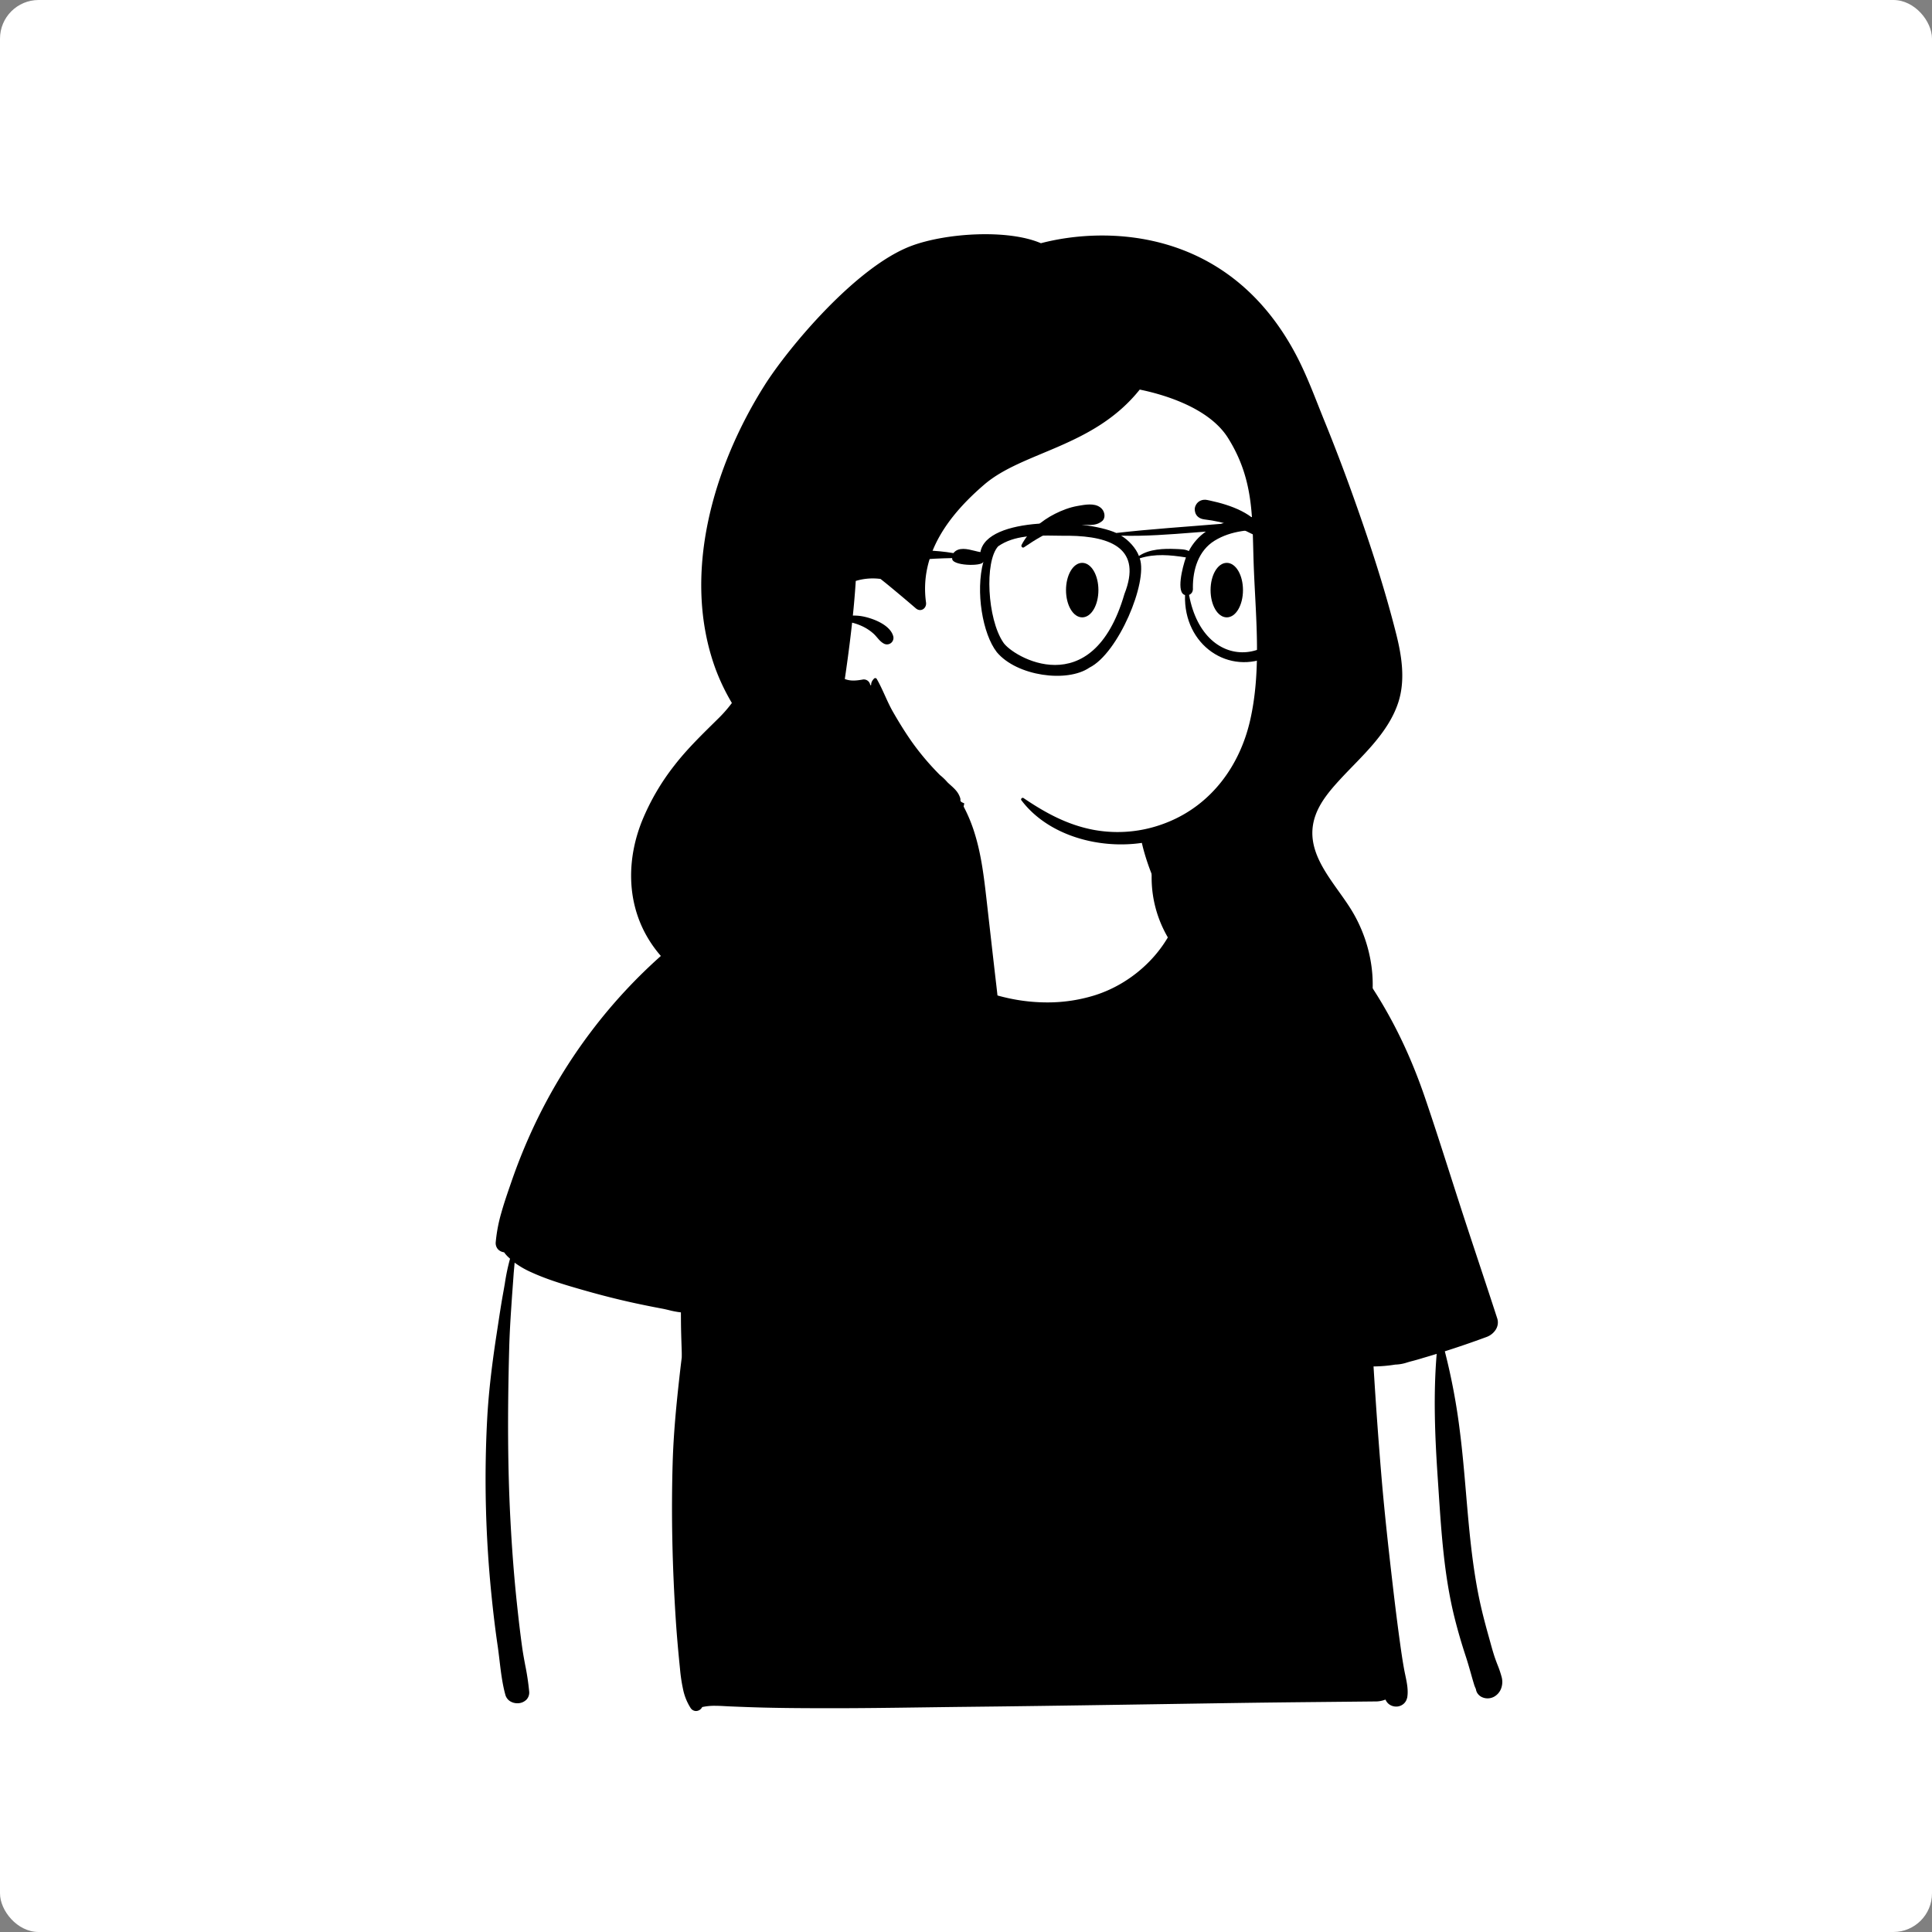 <?xml version="1.0" standalone="no"?>
<svg viewBox="-350 -150 1500 1500" xmlns="http://www.w3.org/2000/svg" style="width: 585px; height: 585px; justify-content: center; align-self: center; transform: scale(1, 1);"><rect x="-350" y="-150" width="1500" height="1500" fill="#808080" stroke="none"/><rect x="-350" y="-150" width="100%" height="100%" fill="#ffffff" rx="30"></rect><g transform="rotate(0 421.692 582.235)"><g id="body_Tee_2" data-name="body/Tee 2" transform="translate(0 459)"><path id="_Skin" data-name="✋ Skin" d="M9,748.678,0,567.066,10,389.888l716.472,56.879.751,4.868c5.975,38.911,10.534,72.027,13.553,98.428s4.579,46.825,4.64,60.712l0,.854a205.936,205.936,0,0,0,1.592,23.813c1.057,8.916,2.664,18.989,4.778,29.938,4.227,21.9,10.656,48.226,19.11,78.253l1.05,3.714ZM397.677,345.17c-62.268,0-135.087-.639-216.433-1.9,1.109-35.439,3.124-67.11,5.988-94.136,1.432-13.515,3.108-26.156,4.979-37.57s3.992-21.924,6.3-31.237a218.05,218.05,0,0,1,7.627-24.9,108.162,108.162,0,0,1,8.95-18.572,50.578,50.578,0,0,1,10.274-12.24,27.619,27.619,0,0,1,11.6-5.907l2.918-.645c12.307-2.688,23.395-4.712,33.176-6.5,28.034-5.117,46.552-8.5,58.481-20.81a53.47,53.47,0,0,0,7.956-10.726,84.148,84.148,0,0,0,5.8-12.552c3.3-8.811,5.616-18.361,7.859-27.6l0-.006c1.52-6.258,2.955-12.168,4.657-17.779.854-2.817,3.4-5.616,7.561-8.319a67.142,67.142,0,0,1,15.717-7.053,135.347,135.347,0,0,1,21.293-4.89A163.084,163.084,0,0,1,426.668,0c2.519,0,5.043.062,7.5.183A132.03,132.03,0,0,1,455.635,3.09a134.217,134.217,0,0,1,18.989,5.593,74.638,74.638,0,0,1,13.952,6.82c3.6,2.367,5.8,4.645,6.354,6.588,1.044,3.676,2.2,9.741,3.664,17.42,2.755,14.455,6.527,34.252,12.241,51.5,3.118,9.41,6.536,17.166,10.158,23.052A45.9,45.9,0,0,0,527.4,122.4a24.456,24.456,0,0,0,7.412,5.258c9.948,4.354,23.955,5.6,38.785,6.91,12.355,1.095,25.13,2.227,36.069,5.273a54.762,54.762,0,0,1,14.774,6.242,34.04,34.04,0,0,1,5.852,4.64,29.048,29.048,0,0,1,4.554,5.888c4.077,6.983,10.562,19.5,17.791,34.339,7.814,16.041,16.069,33.909,23.244,50.312,8.484,19.4,15.276,36.235,20.188,50.05,5.72,16.09,8.62,27.378,8.62,33.551,0,1.684-1.614,3.286-4.8,4.76a67.873,67.873,0,0,1-14.393,4.125c-12.734,2.527-32.1,4.662-57.57,6.347s-57.744,2.966-95.942,3.808S448.6,345.17,397.677,345.17Z" transform="translate(38 -39)" fill="#ffffff"></path><path id="_Ink" data-name="🖍 Ink" d="M163.386,736.337a5.056,5.056,0,0,1-4.239-2.41,43.035,43.035,0,0,1-5.816-14.449,128.28,128.28,0,0,1-2.378-15.845l-.366-3.685c-1.279-12.77-2.231-24.032-2.91-34.43-1.354-20.726-2.249-41.281-2.66-61.095-.429-20.69-.345-41.265.249-61.155.663-22.208,2.794-43.87,4.791-62.131.788-7.168,1.524-13.487,2.25-19.319l.014-2.287c0-.59,0-1.359-.024-2.083l-.2-6.2c-.158-4.934-.318-10.2-.383-15.521l-.027-3.105-.031-5.78a71.779,71.779,0,0,1-9.559-1.815c-1.742-.413-3.384-.8-4.91-1.085-6.656-1.243-13.61-2.639-20.67-4.15-13-2.8-26.378-6.176-40.89-10.33l-2.876-.826c-12.139-3.5-24.99-7.367-36.925-12.8a68.452,68.452,0,0,1-13.279-7.609c-.113,1.538-.256,3.091-.393,4.592-.157,1.709-.319,3.476-.436,5.208-.207,3.031-.436,6.11-.658,9.086l0,.052c-.247,3.311-.5,6.734-.729,10.132l-.411,6.118c-.643,9.712-1.277,20.141-1.559,30.6-1.432,52.371-1.136,94.938.931,133.96,1.26,24.029,2.977,45.892,5.25,66.84,1.062,9.837,2.364,21.423,3.97,32.78.621,4.369,1.451,8.8,2.253,13.088a194.74,194.74,0,0,1,3.086,20.492,8,8,0,0,1-2.015,6.229,9.755,9.755,0,0,1-7.2,2.9,10.46,10.46,0,0,1-5.689-1.63,8.6,8.6,0,0,1-3.607-4.994c-2.373-8.654-3.475-17.907-4.541-26.855-.4-3.352-.812-6.817-1.284-10.176l-.2-1.359c-1.741-11.873-3.3-24.689-4.76-39.181C2.278,623.533.838,600.7.276,578.246c-.567-22.662-.254-45.536.931-67.989.986-18.843,3.239-39.435,7.091-64.8l.379-2.478c.358-2.32.715-4.673,1.061-6.948,1.09-7.172,2.217-14.589,3.494-21.863l.644-3.589c.38-2.069.744-4.22,1.1-6.3A162.372,162.372,0,0,1,19,385.167l-.728-.671a26.705,26.705,0,0,1-3.911-4.318,7.771,7.771,0,0,1-4.764-2.372,7.276,7.276,0,0,1-1.7-5.618,120.325,120.325,0,0,1,4.328-22.663c2.1-7.511,4.662-14.929,7.143-22.1l.116-.336q.328-.948.653-1.889a434.693,434.693,0,0,1,18.03-44.24A413.714,413.714,0,0,1,81.714,209.1a406.365,406.365,0,0,1,57.242-61.51,362.684,362.684,0,0,1,35.281-27.29c6.283-4.235,12.659-8.188,18.951-11.75,6.576-3.723,13.264-7.135,19.878-10.14a171.454,171.454,0,0,1,41.719-13.34,150.013,150.013,0,0,1,21.73-2.451,14.231,14.231,0,0,1,7.336-1.979,20.67,20.67,0,0,1,11.353,3.788l.311.212h.011l1.469.29a.339.339,0,0,1,.266.346.361.361,0,0,1-.266.374.19.19,0,0,0-.07.02,27.519,27.519,0,0,1,2.66,2.38,7.467,7.467,0,0,1,2.216,4.481,7.858,7.858,0,0,1-.9,4.429,66.9,66.9,0,0,1,10.263,12.417c2.96,4.489,5.633,9.348,8.219,14.048l.037.067.72,1.308a96.71,96.71,0,0,0,10.287,15.075,99.26,99.26,0,0,0,12.933,12.885A141.192,141.192,0,0,0,363.8,166.822,150.328,150.328,0,0,0,410.955,183.9a140.823,140.823,0,0,0,24.991,2.275,123.269,123.269,0,0,0,36.82-5.463,100.312,100.312,0,0,0,22.9-10.52A104.33,104.33,0,0,0,515.4,154.358a98.337,98.337,0,0,0,15.148-20.074,86.962,86.962,0,0,0,9.144-23.227,8.776,8.776,0,0,1-2.96.53,7.7,7.7,0,0,1-2.61-.45,18.271,18.271,0,0,1-9.086-7.571,63.6,63.6,0,0,1-5.4-11.04c-.246-.6-.5-1.209-.75-1.809l-.16-.381a177.09,177.09,0,0,1-8.08-23.44,129.156,129.156,0,0,1-3.96-25.01,87.66,87.66,0,0,1,.057-9.916l.151-2.733q.01-.222.02-.445l0-.055c.1-2.27.2-4.617,2.14-6.14a.347.347,0,0,1,.211-.083.286.286,0,0,1,.129.033c2.01.965,2.618,2.811,3.261,4.766l.009.026c.081.244.164.5.25.748.725,2.11,1.536,4.224,2.321,6.268l0,.01c.448,1.165.91,2.37,1.355,3.572.473,1.284.942,2.569,1.463,4l0,.01c1.884,5.161,3.832,10.5,5.994,15.674,2.261,5.433,5.323,12.58,8.96,19.689,1.7,3.337,3.5,6.533,5.04,9.22.407.715.8,1.51,1.214,2.351l0,.006h0a25.91,25.91,0,0,0,2.684,4.633,12,12,0,0,1,.49-1.79,5.95,5.95,0,0,0-.6.329.426.426,0,0,1-.228.067.491.491,0,0,1-.416-.258.433.433,0,0,1,0-.449,7.872,7.872,0,0,1,3.26-3.029c.313-.348,1.217-.525,2.684-.525,3.6,0,10.541,1.092,19.04,2.995,9.123,2.043,19.5,4.894,29.222,8.026,14.546,4.687,40.638,14.219,51.954,25.393a299.479,299.479,0,0,1,26.677,30.21,326,326,0,0,1,22.309,33.029A366.262,366.262,0,0,1,714.634,222.8c5.314,11.752,10.224,24.193,14.593,36.977,6.8,19.885,13.32,40.24,19.626,59.926l.022.069c2.468,7.7,5.02,15.67,7.552,23.495,4.9,15.166,10,30.533,14.924,45.394l.022.066c4.637,13.99,9.432,28.457,14.054,42.71a10.224,10.224,0,0,1,.406,4.693,10.841,10.841,0,0,1-1.577,4.175,14.282,14.282,0,0,1-7.059,5.613c-11,4.061-21.918,7.809-32.44,11.14a490.62,490.62,0,0,1,11.651,61.85c2.067,16.145,3.476,32.689,4.84,48.688v.007c1.13,13.254,2.3,26.96,3.834,40.38,1.723,15.056,3.737,28.144,6.157,40.015,2.117,10.383,4.8,20.446,7.154,28.921l.615,2.209c.35,1.244.705,2.536,1.019,3.676l0,.008c1.191,4.33,2.424,8.807,3.939,13.107.526,1.489,1.111,3.009,1.676,4.478a80.154,80.154,0,0,1,3.325,9.9,14.688,14.688,0,0,1-.483,8.526,12.119,12.119,0,0,1-5.537,6.434,10.392,10.392,0,0,1-5,1.252,10.2,10.2,0,0,1-4.612-1.074,8.413,8.413,0,0,1-3.47-3.238,7.709,7.709,0,0,1-.98-2.9c-.406-.865-.765-1.723-1.069-2.551-.109-.29-.216-.618-.34-1.031l-.311-1.039c-.764-2.494-1.474-5.029-2.16-7.48-1.147-4.037-2.281-7.991-3.555-11.983l-.644-1.986c-3.18-9.682-6.007-19.425-8.4-28.96-1.948-7.773-3.6-15.767-5.064-24.439-1.3-7.724-2.413-15.809-3.4-24.716-1.837-16.542-2.951-33.441-4.028-49.784v-.021c-.176-2.667-.358-5.425-.539-8.135l-.125-1.854c-1.307-19.272-1.993-34.127-2.224-48.167-.288-17.495.175-33.233,1.414-48.113l-.365.119-.365.111c-3.7,1.132-7.117,2.149-10.44,3.11l-.076.028c-.083.031-.16.059-.244.082-2.26.7-4.57,1.36-6.864,1.959l-1.4.361-.99.27-1.042.3-.918.269a31.483,31.483,0,0,1-8.715,1.693c-.159,0-.319,0-.474-.008a111.542,111.542,0,0,1-17.141,1.48c1.874,30.637,3.9,58.689,6.18,85.76,2.525,29.958,5.949,60.053,8.959,85.91,1.765,15.2,3.512,29.04,5.341,42.31,1.093,7.964,2.073,14.638,3.3,21.32.267,1.443.582,2.936.886,4.381,1.249,5.931,2.54,12.059,1.395,17.919a.28.28,0,0,0-.09-.021,8.2,8.2,0,0,1-3.991,5.331,8.716,8.716,0,0,1-4.4,1.164,9.333,9.333,0,0,1-4.451-1.126,8.354,8.354,0,0,1-3.31-3.228c-.2-.348-.391-.712-.57-1.08a20.9,20.9,0,0,1-8.29,1.46l-43.94.44c-18.156.182-39.256.4-59.92.7-19.965.294-40.108.605-59.588.906h-.024c-42.141.651-85.717,1.325-128.574,1.844l-23.523.27c-11.527.121-23.25.283-34.587.439h-.079c-23.1.319-46.995.649-70.483.649h-.712c-19.692,0-36.229-.083-52.93-.491-8.075-.2-16.082-.5-25.619-.89l-1.508-.068c-.775-.038-1.569-.081-2.336-.122-2.712-.146-5.516-.3-8.284-.3a44.657,44.657,0,0,0-10.1.979A5.424,5.424,0,0,1,163.386,736.337ZM321.4,96.612a8.427,8.427,0,0,1-6.129-2.919,12.661,12.661,0,0,1-3.13-6.526,9.366,9.366,0,0,1,.868-5.893,8.406,8.406,0,0,1,5.136-4.018,70.38,70.38,0,0,0,18.332-13.781,97.31,97.31,0,0,0,13.907-18.288,132.356,132.356,0,0,0,10.621-21.85c1.291-3.5,2.361-7.134,3.4-10.643l0-.006c1.208-4.1,2.457-8.331,4.062-12.381A.509.509,0,0,1,368.917,0a.347.347,0,0,1,.32.207,38.833,38.833,0,0,1,3.525,12.736,58.09,58.09,0,0,1-.245,13.762,87.845,87.845,0,0,1-7.881,25.952,91.78,91.78,0,0,1-14.011,21.033,126.528,126.528,0,0,1-18.468,16.976c-1.8,1.375-3.721,2.784-5.71,4.189A8.713,8.713,0,0,1,321.4,96.612Z" transform="translate(27 -16.908)"></path></g><g transform="translate(225 0)"><g><g id="head_Long" data-name="head/Long"><path id="_Skin" data-name="✋ Skin" d="M395.9,175.053c-3.79-62.2-23.974-132.723-83.378-163.263C181.564-40.768,9.38,91.588.264,226.8c-3.178,46.284,22.52,96.859,69.481,109.727,10.441,13.833,26.231,22.281,41.816,29.613,185.627,96.307,305.534,18.02,284.34-191.087Z" transform="translate(36 95)" fill="#ffffff"></path><path id="_Ink" data-name="🖍 Ink" d="M559.189,199.517q-9.84-27.33-20.78-54.24c-7.1-17.46-13.513-35.3-22.33-51.93-52.66-99.34-148.42-99.34-197.92-86.36-25.67-11.06-73.751-7.94-100.48,2.04C174.407,25.184,121.658,88.742,103.623,117.3,63.8,180.347,38.954,264.264,65.4,337.12a164.141,164.141,0,0,0,12.83,26.84,104.679,104.679,0,0,1-10.713,12.2c-11.848,11.722-23.7,23.058-33.931,36.279A180.383,180.383,0,0,0,8.71,454.951C-3.126,484-3.7,516.9,11.952,544.62c13.614,24.12,37.731,42.081,64.9,43.794,1.395.194,2.792.372,4.195.513a78.548,78.548,0,0,0,13,16.15c15.35,14.6,51.94,22.09,72.81,22.57,1.07.86,2.15,1.72,3.23,2.57,12.77,10.05,26.17,20.19,40.83,27.34,9.93,4.85,22.95,8.9,33.31,5.4,4.7,3.14,12.41,2.48,17.07-.09,7.66-4.22,13.89-11.82,17.68-19.6,9.19-18.89,6.98-39.56,4.62-59.74-2.6-22.29-5.1-44.59-7.64-66.88-1.99-17.43-4.07-35.15-9.37-51.94a119.344,119.344,0,0,0-10.97-24.92,4.094,4.094,0,0,0-.09-1.94c-1.52-4.94-4.66-7.53-8.38-10.89-.48-.43-.96-.87-1.43-1.32a45.024,45.024,0,0,0-5.98-5.76c-.82-.83-1.63-1.67-2.44-2.51a203.43,203.43,0,0,1-18.74-22.4c-5.48-7.7-10.43-15.74-15.14-23.93-4.79-8.33-7.96-17.52-12.74-25.79a1.311,1.311,0,0,0-2.03-.26c-1.48,1.53-2.43,3.23-2.25,5.02l-.74.11a5.029,5.029,0,0,0-6.15-4.31c-5.06.88-9.22,1.21-13.6-.47.77-5.11,1.48-10.23,2.18-15.36,1.28-9.44,2.47-18.91,3.49-28.38a41.184,41.184,0,0,1,7.32,2.52,35.28,35.28,0,0,1,9.41,6.12c2.72,2.5,4.6,5.87,7.92,7.61a5.039,5.039,0,0,0,7.31-5.62c-2.27-8.73-15.12-13.73-23.07-15.38a36.79,36.79,0,0,0-8.31-.75q.945-9.12,1.65-18.25.33-4.32.61-8.65a45.449,45.449,0,0,1,19.23-1.55c2.12,1.69,4.24,3.36,6.29,5.05,6.51,5.38,12.99,10.79,19.39,16.3.58.49,1.15.98,1.73,1.48,3.8,3.27,8.54.03,7.9-4.6-5.22-37.94,18.02-68.12,45.23-91.5,30.12-25.89,84.88-28.9,120.7-73.75,16.5,3.358,53.33,13.33,68.53,37.55,21.28,33.94,18.5,64.35,20.12,102.85,1.62,38.53,5.74,78.72-3.01,116.71-8.07,35.03-29.92,64.96-63.82,78.72-.84.34-1.69.67-2.54.99a102.614,102.614,0,0,1-55.1,5c-20.41-3.86-37.45-13.2-54.43-24.69-.98-.65-2.41.69-1.67,1.67,22.38,29.66,66.34,39.57,101.21,31.74q2.445-.555,4.86-1.21a91.713,91.713,0,0,0,3.93,68.89,92.747,92.747,0,0,0,26.78,33.48c12.51,9.88,28.03,17.86,36.71,31.73,7.95,12.71,5.59,26.99-8.02,34.33-3.43,1.86-4.75,7.87-1.35,10.51,1.3,1,2.6,2.02,3.93,3.02,7.62,5.75,28.55,16.55,31.94,16.95,30.1,3.57,50.34-18.53,63.31-44.6,15.23-30.6,11.27-67.89-5.51-97.03-13.46-23.38-39.97-46.42-29.43-76.01,3.76-10.57,11.45-19.58,18.92-27.72,8.52-9.27,17.68-17.95,25.85-27.55,8.12-9.53,15.32-19.9,19.34-31.86,5.87-17.48,2.95-36.38-1.46-53.83C584.529,272.807,572.259,235.847,559.189,199.517Z" transform="translate(-85 31.843)"></path></g></g><g transform="translate(159 186)"><g><path d="M145.63 0.473L144.193 0.179C142.503 -0.159 140.804 -0.016 139.311 0.591C137.847 1.187 136.572 2.224 135.68 3.721C134.495 5.714 134.337 7.386 134.887 9.595C135.311 11.302 136.242 12.586 137.46 13.514C138.744 14.491 140.37 15.061 142.06 15.259C149.854 16.175 157.53 17.89 164.992 20.323C168.488 21.464 171.788 23.01 175.058 24.613L177.877 26.002C180.477 27.273 183.163 28.499 186.557 29.389C186.824 29.458 187.087 29.524 187.349 29.587C188.29 29.291 188.45 28.933 188.649 28.673L188.73 28.572C188.972 28.268 189.271 27.802 188.988 25.631C181.733 10.581 162.083 4.009 146.583 0.675L145.63 0.473ZM43.588 4.83L45.465 4.502L46.428 4.339C52.051 3.409 58.718 2.787 62.603 7.201C64.782 9.677 65.532 14.279 62.603 16.649C58.767 19.754 54.63 19.651 50.218 19.542C48.704 19.504 47.158 19.466 45.581 19.556C40.493 19.848 35.603 20.69 30.702 22.091C19.95 25.164 11.189 30.774 2.006 36.934C0.801 37.742 -0.429 36.201 0.146 35.074C5.447 24.691 15.72 16.162 26.01 10.963C31.502 8.188 37.512 5.886 43.588 4.83ZM52.237 50.715C50.693 49.602 48.997 49 47.224 49C45.451 49 43.755 49.602 42.21 50.715C40.69 51.812 39.314 53.411 38.168 55.407C35.999 59.182 34.643 64.396 34.643 70.16C34.643 75.924 35.999 81.138 38.168 84.913C39.314 86.909 40.69 88.508 42.21 89.604C43.755 90.718 45.451 91.32 47.224 91.32C48.997 91.32 50.693 90.718 52.237 89.604C53.758 88.508 55.134 86.909 56.28 84.913C58.449 81.138 59.805 75.924 59.805 70.16C59.805 64.396 58.449 59.182 56.28 55.407C55.134 53.411 53.758 51.812 52.237 50.715ZM159.464 49C161.237 49 162.933 49.602 164.478 50.715C165.998 51.812 167.374 53.411 168.52 55.407C170.689 59.182 172.045 64.396 172.045 70.16C172.045 75.924 170.689 81.138 168.52 84.913C167.374 86.909 165.998 88.508 164.478 89.604C162.933 90.718 161.237 91.32 159.464 91.32C157.691 91.32 155.995 90.718 154.45 89.604C152.93 88.508 151.554 86.909 150.408 84.913C148.239 81.138 146.883 75.924 146.883 70.16C146.883 64.396 148.239 59.182 150.408 55.407C151.554 53.411 152.93 51.812 154.45 50.715C155.995 49.602 157.691 49 159.464 49Z" transform="translate(59 52)" fill-rule="evenodd" stroke="none"></path></g></g><g transform="translate(123 338)"></g><g transform="translate(47 241)"><g><path d="M400.241 22.472C406.555 19.482 413.812 19.661 420.603 20.549C434.349 26.927 404.861 34.315 401.349 27.529C404.801 52.972 394.935 94.89 366.724 108.133C334.13 124.07 298.773 99.829 300.056 60.979C293.067 59.282 297.925 39.714 300.739 31.765C288.447 29.853 276.738 28.726 264.894 32.48C271.42 50.886 248.187 106.288 225.854 117.325C208.541 129.283 169.496 123.951 153.944 105.365C142.844 91.171 137.3 58.229 143.442 35.339C143.388 35.315 143.332 35.297 143.279 35.27C142.912 38.87 118.056 38.469 119.298 32.304C83.595 32.945 49.027 38.421 13.686 42.281C9.418 42.678 9.209 45.704 9.004 48.661C8.83 51.193 8.658 53.675 5.944 54.412C-4.522 54.662 0.227 36.364 9.447 34.666C18.251 33.746 27.116 32.551 36.011 31.351C64.122 27.561 92.527 23.732 120.232 28.429C124.112 23.499 131.1 25.252 136.795 26.681C138.398 27.083 139.898 27.459 141.198 27.654C145.902 -0.109 221.595 1.542 246.677 12.806C273.452 9.725 301.309 7.962 327.861 5.726C344.673 0.334 364.25 -2.448 381.745 2.81C384.166 2.676 384.439 3.062 384.978 3.823C385.074 3.957 385.177 4.104 385.303 4.261C392.194 7.301 398.297 14.209 400.241 22.472ZM391.09 53.283C381.556 117.772 315.002 124.904 303.177 60.882C305.075 60.051 306.44 58.415 306.155 55.239C306.088 41.287 310.419 26.541 323.005 18.782C336.011 10.776 351.232 9.982 366.283 10.184C395.005 9.5 394.401 33.507 391.09 53.283ZM264.265 30.666C272.34 25.174 283.744 24.856 292.758 25.236C295.861 25.418 300.059 25.272 302.99 26.835C306.149 20.65 311.009 15.3 316.233 11.739C313.192 11.969 310.141 12.209 307.085 12.45C288.207 13.934 269.092 15.437 250.449 14.892C256.277 18.305 262.045 24.688 264.265 30.666ZM253.026 60.12C228.031 146.156 165.64 108.656 158.838 97.63C146.569 79.384 144.261 35.03 154.948 23.171C167.469 14.393 184.251 14.649 199.84 14.887C203.297 14.94 206.695 14.992 209.975 14.944C243.176 15.392 266.756 25.324 253.026 60.12Z" transform="translate(-2 10)" fill-rule="evenodd" stroke="none"></path></g></g></g></g></svg>